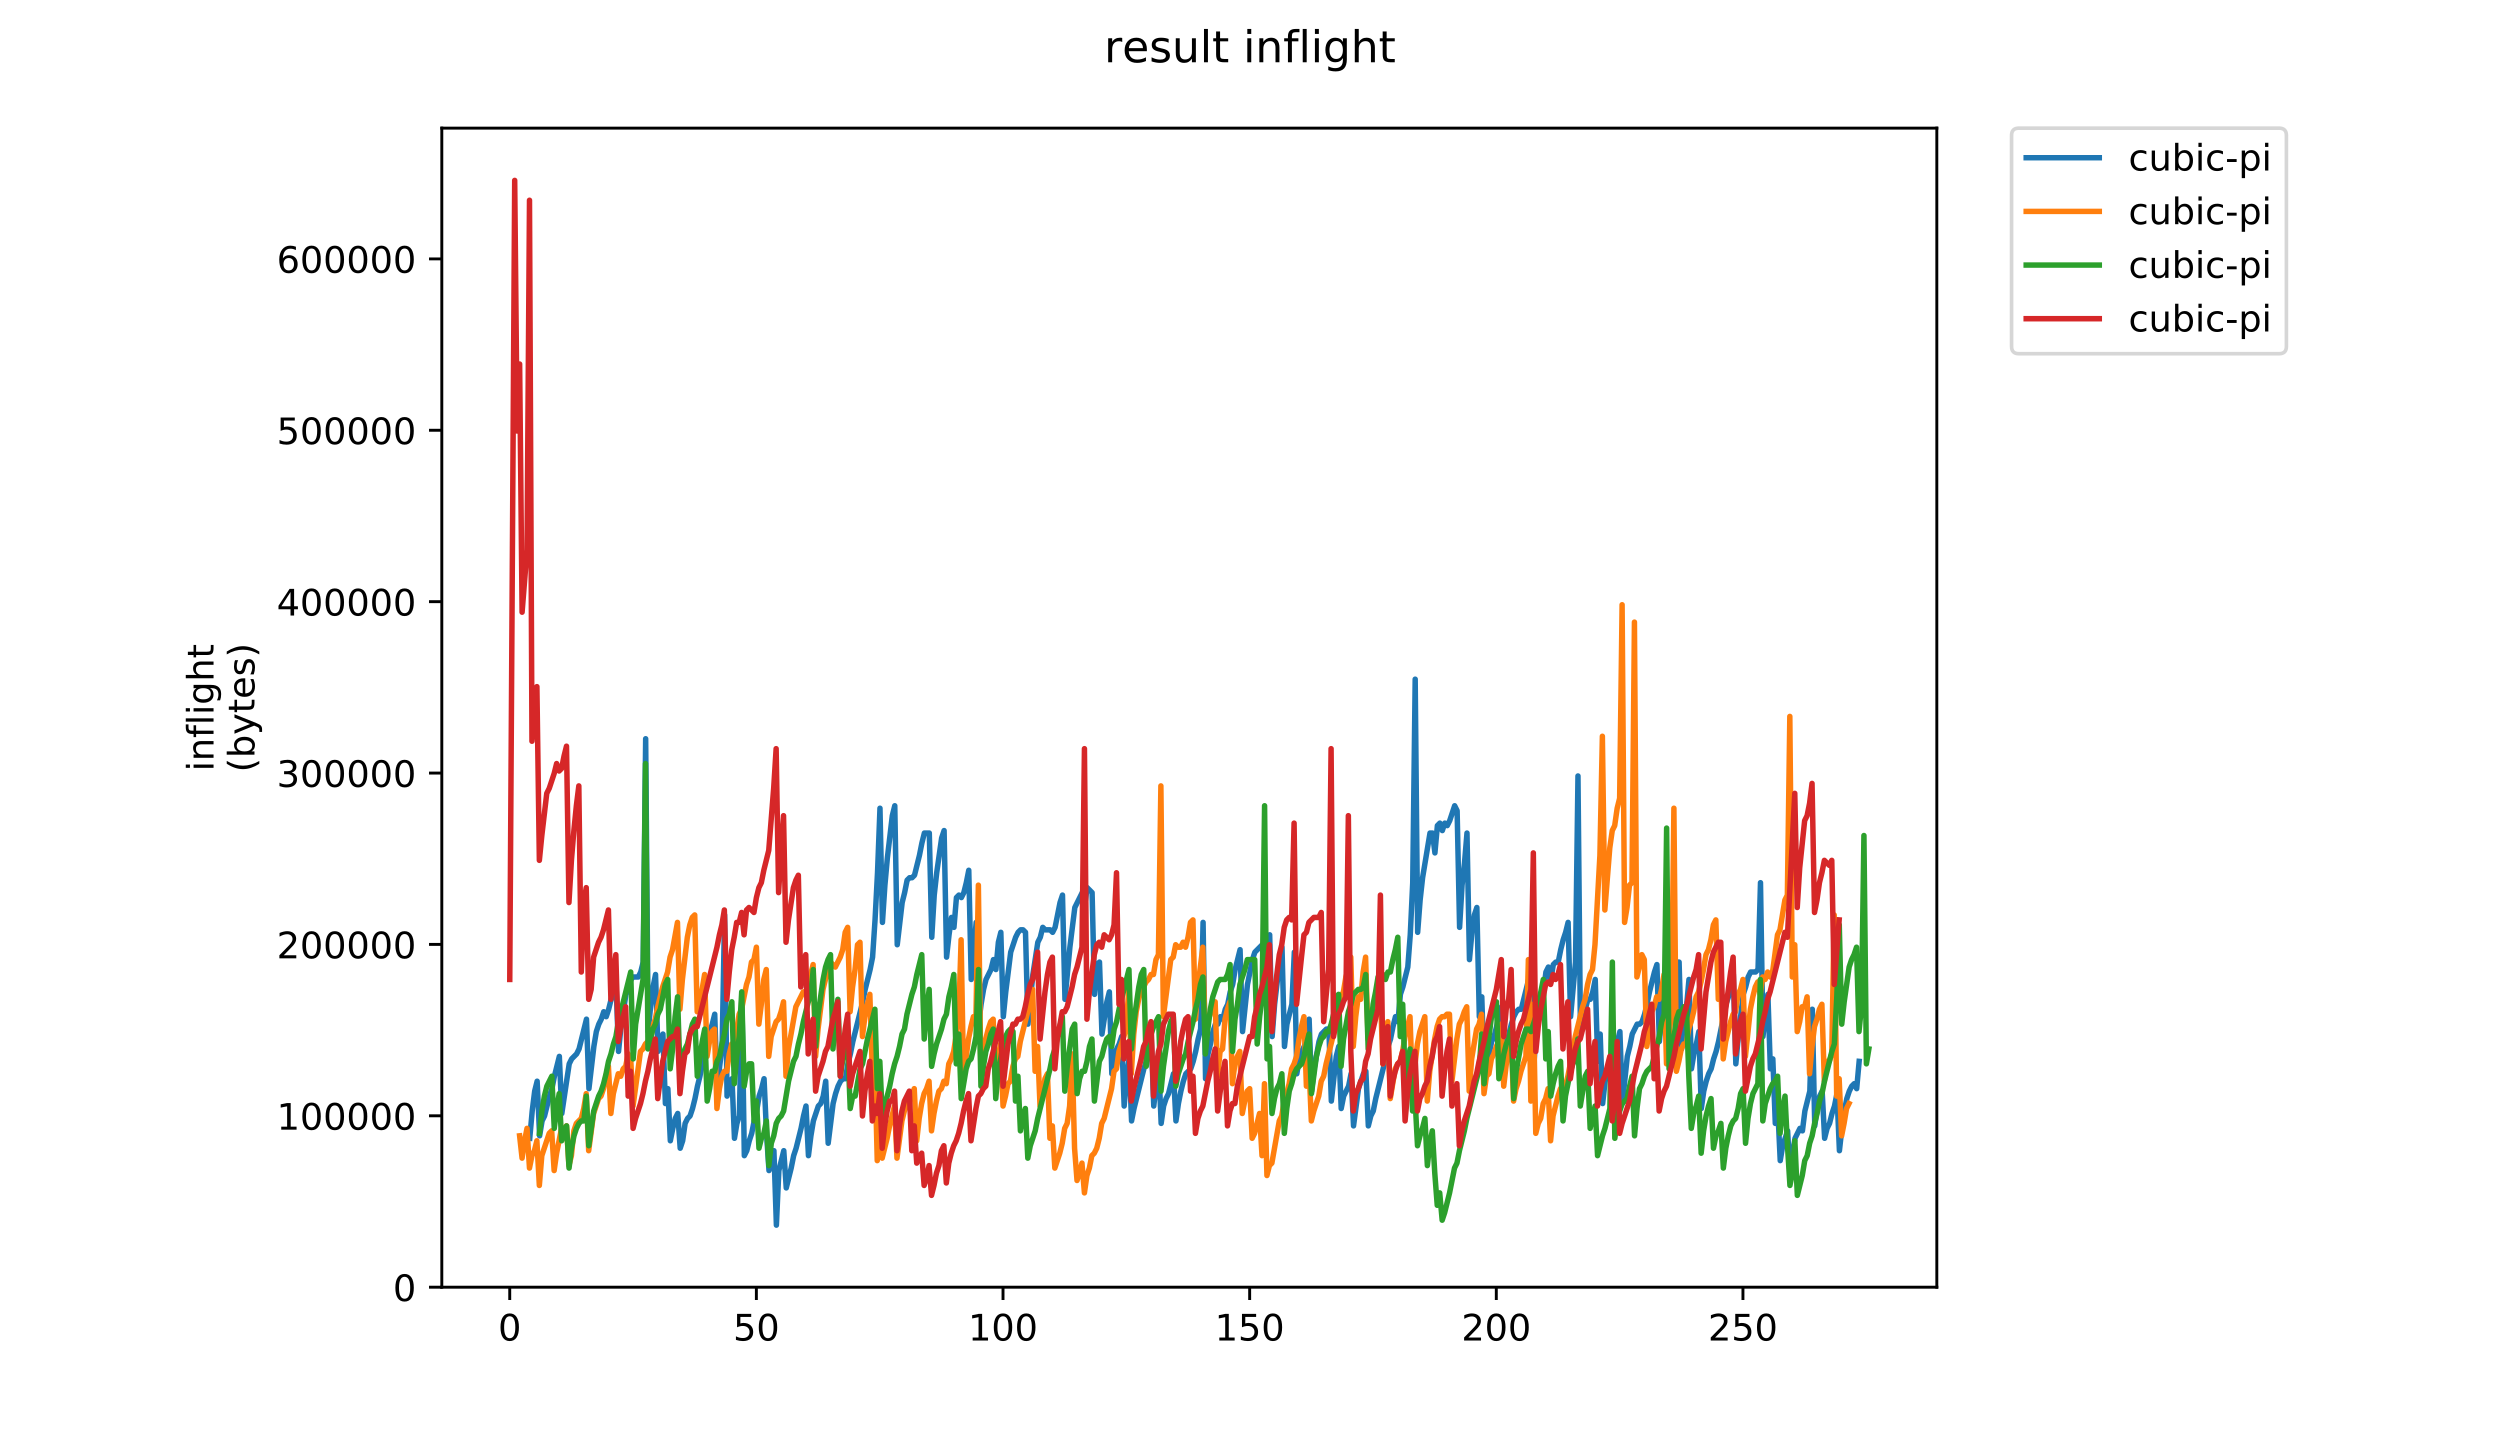 <?xml version="1.0" encoding="utf-8" standalone="no"?>
<!DOCTYPE svg PUBLIC "-//W3C//DTD SVG 1.1//EN"
  "http://www.w3.org/Graphics/SVG/1.1/DTD/svg11.dtd">
<!-- Created with matplotlib (https://matplotlib.org/) -->
<svg height="396pt" version="1.1" viewBox="0 0 684 396" width="684pt" xmlns="http://www.w3.org/2000/svg" xmlns:xlink="http://www.w3.org/1999/xlink">
 <defs>
  <style type="text/css">
*{stroke-linecap:butt;stroke-linejoin:round;}
  </style>
 </defs>
 <g id="figure_1">
  <g id="patch_1">
   <path d="M 0 396 
L 684 396 
L 684 0 
L 0 0 
z
" style="fill:#ffffff;"/>
  </g>
  <g id="axes_1">
   <g id="patch_2">
    <path d="M 120.879 352.174 
L 529.913 352.174 
L 529.913 35.062 
L 120.879 35.062 
z
" style="fill:#ffffff;"/>
   </g>
   <g id="matplotlib.axis_1">
    <g id="xtick_1">
     <g id="line2d_1">
      <defs>
       <path d="M 0 0 
L 0 3.5 
" id="m65dce62643" style="stroke:#000000;stroke-width:0.8;"/>
      </defs>
      <g>
       <use style="stroke:#000000;stroke-width:0.8;" x="139.462" xlink:href="#m65dce62643" y="352.174"/>
      </g>
     </g>
     <g id="text_1">
      <!-- 0 -->
      <defs>
       <path d="M 31.781 66.406 
Q 24.172 66.406 20.328 58.906 
Q 16.5 51.422 16.5 36.375 
Q 16.5 21.391 20.328 13.891 
Q 24.172 6.391 31.781 6.391 
Q 39.453 6.391 43.281 13.891 
Q 47.125 21.391 47.125 36.375 
Q 47.125 51.422 43.281 58.906 
Q 39.453 66.406 31.781 66.406 
z
M 31.781 74.219 
Q 44.047 74.219 50.516 64.516 
Q 56.984 54.828 56.984 36.375 
Q 56.984 17.969 50.516 8.266 
Q 44.047 -1.422 31.781 -1.422 
Q 19.531 -1.422 13.062 8.266 
Q 6.594 17.969 6.594 36.375 
Q 6.594 54.828 13.062 64.516 
Q 19.531 74.219 31.781 74.219 
z
" id="DejaVuSans-48"/>
      </defs>
      <g transform="translate(136.28 366.773)scale(0.1 -0.1)">
       <use xlink:href="#DejaVuSans-48"/>
      </g>
     </g>
    </g>
    <g id="xtick_2">
     <g id="line2d_2">
      <g>
       <use style="stroke:#000000;stroke-width:0.8;" x="206.943" xlink:href="#m65dce62643" y="352.174"/>
      </g>
     </g>
     <g id="text_2">
      <!-- 50 -->
      <defs>
       <path d="M 10.797 72.906 
L 49.516 72.906 
L 49.516 64.594 
L 19.828 64.594 
L 19.828 46.734 
Q 21.969 47.469 24.109 47.828 
Q 26.266 48.188 28.422 48.188 
Q 40.625 48.188 47.75 41.5 
Q 54.891 34.812 54.891 23.391 
Q 54.891 11.625 47.562 5.094 
Q 40.234 -1.422 26.906 -1.422 
Q 22.312 -1.422 17.547 -0.641 
Q 12.797 0.141 7.719 1.703 
L 7.719 11.625 
Q 12.109 9.234 16.797 8.062 
Q 21.484 6.891 26.703 6.891 
Q 35.156 6.891 40.078 11.328 
Q 45.016 15.766 45.016 23.391 
Q 45.016 31 40.078 35.438 
Q 35.156 39.891 26.703 39.891 
Q 22.75 39.891 18.812 39.016 
Q 14.891 38.141 10.797 36.281 
z
" id="DejaVuSans-53"/>
      </defs>
      <g transform="translate(200.581 366.773)scale(0.1 -0.1)">
       <use xlink:href="#DejaVuSans-53"/>
       <use x="63.623" xlink:href="#DejaVuSans-48"/>
      </g>
     </g>
    </g>
    <g id="xtick_3">
     <g id="line2d_3">
      <g>
       <use style="stroke:#000000;stroke-width:0.8;" x="274.425" xlink:href="#m65dce62643" y="352.174"/>
      </g>
     </g>
     <g id="text_3">
      <!-- 100 -->
      <defs>
       <path d="M 12.406 8.297 
L 28.516 8.297 
L 28.516 63.922 
L 10.984 60.406 
L 10.984 69.391 
L 28.422 72.906 
L 38.281 72.906 
L 38.281 8.297 
L 54.391 8.297 
L 54.391 0 
L 12.406 0 
z
" id="DejaVuSans-49"/>
      </defs>
      <g transform="translate(264.881 366.773)scale(0.1 -0.1)">
       <use xlink:href="#DejaVuSans-49"/>
       <use x="63.623" xlink:href="#DejaVuSans-48"/>
       <use x="127.246" xlink:href="#DejaVuSans-48"/>
      </g>
     </g>
    </g>
    <g id="xtick_4">
     <g id="line2d_4">
      <g>
       <use style="stroke:#000000;stroke-width:0.8;" x="341.907" xlink:href="#m65dce62643" y="352.174"/>
      </g>
     </g>
     <g id="text_4">
      <!-- 150 -->
      <g transform="translate(332.363 366.773)scale(0.1 -0.1)">
       <use xlink:href="#DejaVuSans-49"/>
       <use x="63.623" xlink:href="#DejaVuSans-53"/>
       <use x="127.246" xlink:href="#DejaVuSans-48"/>
      </g>
     </g>
    </g>
    <g id="xtick_5">
     <g id="line2d_5">
      <g>
       <use style="stroke:#000000;stroke-width:0.8;" x="409.388" xlink:href="#m65dce62643" y="352.174"/>
      </g>
     </g>
     <g id="text_5">
      <!-- 200 -->
      <defs>
       <path d="M 19.188 8.297 
L 53.609 8.297 
L 53.609 0 
L 7.328 0 
L 7.328 8.297 
Q 12.938 14.109 22.625 23.891 
Q 32.328 33.688 34.812 36.531 
Q 39.547 41.844 41.422 45.531 
Q 43.312 49.219 43.312 52.781 
Q 43.312 58.594 39.234 62.25 
Q 35.156 65.922 28.609 65.922 
Q 23.969 65.922 18.812 64.312 
Q 13.672 62.703 7.812 59.422 
L 7.812 69.391 
Q 13.766 71.781 18.938 73 
Q 24.125 74.219 28.422 74.219 
Q 39.75 74.219 46.484 68.547 
Q 53.219 62.891 53.219 53.422 
Q 53.219 48.922 51.531 44.891 
Q 49.859 40.875 45.406 35.406 
Q 44.188 33.984 37.641 27.219 
Q 31.109 20.453 19.188 8.297 
z
" id="DejaVuSans-50"/>
      </defs>
      <g transform="translate(399.844 366.773)scale(0.1 -0.1)">
       <use xlink:href="#DejaVuSans-50"/>
       <use x="63.623" xlink:href="#DejaVuSans-48"/>
       <use x="127.246" xlink:href="#DejaVuSans-48"/>
      </g>
     </g>
    </g>
    <g id="xtick_6">
     <g id="line2d_6">
      <g>
       <use style="stroke:#000000;stroke-width:0.8;" x="476.87" xlink:href="#m65dce62643" y="352.174"/>
      </g>
     </g>
     <g id="text_6">
      <!-- 250 -->
      <g transform="translate(467.326 366.773)scale(0.1 -0.1)">
       <use xlink:href="#DejaVuSans-50"/>
       <use x="63.623" xlink:href="#DejaVuSans-53"/>
       <use x="127.246" xlink:href="#DejaVuSans-48"/>
      </g>
     </g>
    </g>
   </g>
   <g id="matplotlib.axis_2">
    <g id="ytick_1">
     <g id="line2d_7">
      <defs>
       <path d="M 0 0 
L -3.5 0 
" id="m160aba9baa" style="stroke:#000000;stroke-width:0.8;"/>
      </defs>
      <g>
       <use style="stroke:#000000;stroke-width:0.8;" x="120.879" xlink:href="#m160aba9baa" y="352.174"/>
      </g>
     </g>
     <g id="text_7">
      <!-- 0 -->
      <g transform="translate(107.516 355.973)scale(0.1 -0.1)">
       <use xlink:href="#DejaVuSans-48"/>
      </g>
     </g>
    </g>
    <g id="ytick_2">
     <g id="line2d_8">
      <g>
       <use style="stroke:#000000;stroke-width:0.8;" x="120.879" xlink:href="#m160aba9baa" y="305.284"/>
      </g>
     </g>
     <g id="text_8">
      <!-- 100000 -->
      <g transform="translate(75.704 309.083)scale(0.1 -0.1)">
       <use xlink:href="#DejaVuSans-49"/>
       <use x="63.623" xlink:href="#DejaVuSans-48"/>
       <use x="127.246" xlink:href="#DejaVuSans-48"/>
       <use x="190.869" xlink:href="#DejaVuSans-48"/>
       <use x="254.492" xlink:href="#DejaVuSans-48"/>
       <use x="318.115" xlink:href="#DejaVuSans-48"/>
      </g>
     </g>
    </g>
    <g id="ytick_3">
     <g id="line2d_9">
      <g>
       <use style="stroke:#000000;stroke-width:0.8;" x="120.879" xlink:href="#m160aba9baa" y="258.394"/>
      </g>
     </g>
     <g id="text_9">
      <!-- 200000 -->
      <g transform="translate(75.704 262.193)scale(0.1 -0.1)">
       <use xlink:href="#DejaVuSans-50"/>
       <use x="63.623" xlink:href="#DejaVuSans-48"/>
       <use x="127.246" xlink:href="#DejaVuSans-48"/>
       <use x="190.869" xlink:href="#DejaVuSans-48"/>
       <use x="254.492" xlink:href="#DejaVuSans-48"/>
       <use x="318.115" xlink:href="#DejaVuSans-48"/>
      </g>
     </g>
    </g>
    <g id="ytick_4">
     <g id="line2d_10">
      <g>
       <use style="stroke:#000000;stroke-width:0.8;" x="120.879" xlink:href="#m160aba9baa" y="211.504"/>
      </g>
     </g>
     <g id="text_10">
      <!-- 300000 -->
      <defs>
       <path d="M 40.578 39.312 
Q 47.656 37.797 51.625 33 
Q 55.609 28.219 55.609 21.188 
Q 55.609 10.406 48.188 4.484 
Q 40.766 -1.422 27.094 -1.422 
Q 22.516 -1.422 17.656 -0.516 
Q 12.797 0.391 7.625 2.203 
L 7.625 11.719 
Q 11.719 9.328 16.594 8.109 
Q 21.484 6.891 26.812 6.891 
Q 36.078 6.891 40.938 10.547 
Q 45.797 14.203 45.797 21.188 
Q 45.797 27.641 41.281 31.266 
Q 36.766 34.906 28.719 34.906 
L 20.219 34.906 
L 20.219 43.016 
L 29.109 43.016 
Q 36.375 43.016 40.234 45.922 
Q 44.094 48.828 44.094 54.297 
Q 44.094 59.906 40.109 62.906 
Q 36.141 65.922 28.719 65.922 
Q 24.656 65.922 20.016 65.031 
Q 15.375 64.156 9.812 62.312 
L 9.812 71.094 
Q 15.438 72.656 20.344 73.438 
Q 25.25 74.219 29.594 74.219 
Q 40.828 74.219 47.359 69.109 
Q 53.906 64.016 53.906 55.328 
Q 53.906 49.266 50.438 45.094 
Q 46.969 40.922 40.578 39.312 
z
" id="DejaVuSans-51"/>
      </defs>
      <g transform="translate(75.704 215.303)scale(0.1 -0.1)">
       <use xlink:href="#DejaVuSans-51"/>
       <use x="63.623" xlink:href="#DejaVuSans-48"/>
       <use x="127.246" xlink:href="#DejaVuSans-48"/>
       <use x="190.869" xlink:href="#DejaVuSans-48"/>
       <use x="254.492" xlink:href="#DejaVuSans-48"/>
       <use x="318.115" xlink:href="#DejaVuSans-48"/>
      </g>
     </g>
    </g>
    <g id="ytick_5">
     <g id="line2d_11">
      <g>
       <use style="stroke:#000000;stroke-width:0.8;" x="120.879" xlink:href="#m160aba9baa" y="164.614"/>
      </g>
     </g>
     <g id="text_11">
      <!-- 400000 -->
      <defs>
       <path d="M 37.797 64.312 
L 12.891 25.391 
L 37.797 25.391 
z
M 35.203 72.906 
L 47.609 72.906 
L 47.609 25.391 
L 58.016 25.391 
L 58.016 17.188 
L 47.609 17.188 
L 47.609 0 
L 37.797 0 
L 37.797 17.188 
L 4.891 17.188 
L 4.891 26.703 
z
" id="DejaVuSans-52"/>
      </defs>
      <g transform="translate(75.704 168.413)scale(0.1 -0.1)">
       <use xlink:href="#DejaVuSans-52"/>
       <use x="63.623" xlink:href="#DejaVuSans-48"/>
       <use x="127.246" xlink:href="#DejaVuSans-48"/>
       <use x="190.869" xlink:href="#DejaVuSans-48"/>
       <use x="254.492" xlink:href="#DejaVuSans-48"/>
       <use x="318.115" xlink:href="#DejaVuSans-48"/>
      </g>
     </g>
    </g>
    <g id="ytick_6">
     <g id="line2d_12">
      <g>
       <use style="stroke:#000000;stroke-width:0.8;" x="120.879" xlink:href="#m160aba9baa" y="117.724"/>
      </g>
     </g>
     <g id="text_12">
      <!-- 500000 -->
      <g transform="translate(75.704 121.523)scale(0.1 -0.1)">
       <use xlink:href="#DejaVuSans-53"/>
       <use x="63.623" xlink:href="#DejaVuSans-48"/>
       <use x="127.246" xlink:href="#DejaVuSans-48"/>
       <use x="190.869" xlink:href="#DejaVuSans-48"/>
       <use x="254.492" xlink:href="#DejaVuSans-48"/>
       <use x="318.115" xlink:href="#DejaVuSans-48"/>
      </g>
     </g>
    </g>
    <g id="ytick_7">
     <g id="line2d_13">
      <g>
       <use style="stroke:#000000;stroke-width:0.8;" x="120.879" xlink:href="#m160aba9baa" y="70.834"/>
      </g>
     </g>
     <g id="text_13">
      <!-- 600000 -->
      <defs>
       <path d="M 33.016 40.375 
Q 26.375 40.375 22.484 35.828 
Q 18.609 31.297 18.609 23.391 
Q 18.609 15.531 22.484 10.953 
Q 26.375 6.391 33.016 6.391 
Q 39.656 6.391 43.531 10.953 
Q 47.406 15.531 47.406 23.391 
Q 47.406 31.297 43.531 35.828 
Q 39.656 40.375 33.016 40.375 
z
M 52.594 71.297 
L 52.594 62.312 
Q 48.875 64.062 45.094 64.984 
Q 41.312 65.922 37.594 65.922 
Q 27.828 65.922 22.672 59.328 
Q 17.531 52.734 16.797 39.406 
Q 19.672 43.656 24.016 45.922 
Q 28.375 48.188 33.594 48.188 
Q 44.578 48.188 50.953 41.516 
Q 57.328 34.859 57.328 23.391 
Q 57.328 12.156 50.688 5.359 
Q 44.047 -1.422 33.016 -1.422 
Q 20.359 -1.422 13.672 8.266 
Q 6.984 17.969 6.984 36.375 
Q 6.984 53.656 15.188 63.938 
Q 23.391 74.219 37.203 74.219 
Q 40.922 74.219 44.703 73.484 
Q 48.484 72.75 52.594 71.297 
z
" id="DejaVuSans-54"/>
      </defs>
      <g transform="translate(75.704 74.633)scale(0.1 -0.1)">
       <use xlink:href="#DejaVuSans-54"/>
       <use x="63.623" xlink:href="#DejaVuSans-48"/>
       <use x="127.246" xlink:href="#DejaVuSans-48"/>
       <use x="190.869" xlink:href="#DejaVuSans-48"/>
       <use x="254.492" xlink:href="#DejaVuSans-48"/>
       <use x="318.115" xlink:href="#DejaVuSans-48"/>
      </g>
     </g>
    </g>
    <g id="text_14">
     <!-- inflight -->
     <defs>
      <path d="M 9.422 54.688 
L 18.406 54.688 
L 18.406 0 
L 9.422 0 
z
M 9.422 75.984 
L 18.406 75.984 
L 18.406 64.594 
L 9.422 64.594 
z
" id="DejaVuSans-105"/>
      <path d="M 54.891 33.016 
L 54.891 0 
L 45.906 0 
L 45.906 32.719 
Q 45.906 40.484 42.875 44.328 
Q 39.844 48.188 33.797 48.188 
Q 26.516 48.188 22.312 43.547 
Q 18.109 38.922 18.109 30.906 
L 18.109 0 
L 9.078 0 
L 9.078 54.688 
L 18.109 54.688 
L 18.109 46.188 
Q 21.344 51.125 25.703 53.562 
Q 30.078 56 35.797 56 
Q 45.219 56 50.047 50.172 
Q 54.891 44.344 54.891 33.016 
z
" id="DejaVuSans-110"/>
      <path d="M 37.109 75.984 
L 37.109 68.5 
L 28.516 68.5 
Q 23.688 68.5 21.797 66.547 
Q 19.922 64.594 19.922 59.516 
L 19.922 54.688 
L 34.719 54.688 
L 34.719 47.703 
L 19.922 47.703 
L 19.922 0 
L 10.891 0 
L 10.891 47.703 
L 2.297 47.703 
L 2.297 54.688 
L 10.891 54.688 
L 10.891 58.5 
Q 10.891 67.625 15.141 71.797 
Q 19.391 75.984 28.609 75.984 
z
" id="DejaVuSans-102"/>
      <path d="M 9.422 75.984 
L 18.406 75.984 
L 18.406 0 
L 9.422 0 
z
" id="DejaVuSans-108"/>
      <path d="M 45.406 27.984 
Q 45.406 37.75 41.375 43.109 
Q 37.359 48.484 30.078 48.484 
Q 22.859 48.484 18.828 43.109 
Q 14.797 37.75 14.797 27.984 
Q 14.797 18.266 18.828 12.891 
Q 22.859 7.516 30.078 7.516 
Q 37.359 7.516 41.375 12.891 
Q 45.406 18.266 45.406 27.984 
z
M 54.391 6.781 
Q 54.391 -7.172 48.188 -13.984 
Q 42 -20.797 29.203 -20.797 
Q 24.469 -20.797 20.266 -20.094 
Q 16.062 -19.391 12.109 -17.922 
L 12.109 -9.188 
Q 16.062 -11.328 19.922 -12.344 
Q 23.781 -13.375 27.781 -13.375 
Q 36.625 -13.375 41.016 -8.766 
Q 45.406 -4.156 45.406 5.172 
L 45.406 9.625 
Q 42.625 4.781 38.281 2.391 
Q 33.938 0 27.875 0 
Q 17.828 0 11.672 7.656 
Q 5.516 15.328 5.516 27.984 
Q 5.516 40.672 11.672 48.328 
Q 17.828 56 27.875 56 
Q 33.938 56 38.281 53.609 
Q 42.625 51.219 45.406 46.391 
L 45.406 54.688 
L 54.391 54.688 
z
" id="DejaVuSans-103"/>
      <path d="M 54.891 33.016 
L 54.891 0 
L 45.906 0 
L 45.906 32.719 
Q 45.906 40.484 42.875 44.328 
Q 39.844 48.188 33.797 48.188 
Q 26.516 48.188 22.312 43.547 
Q 18.109 38.922 18.109 30.906 
L 18.109 0 
L 9.078 0 
L 9.078 75.984 
L 18.109 75.984 
L 18.109 46.188 
Q 21.344 51.125 25.703 53.562 
Q 30.078 56 35.797 56 
Q 45.219 56 50.047 50.172 
Q 54.891 44.344 54.891 33.016 
z
" id="DejaVuSans-104"/>
      <path d="M 18.312 70.219 
L 18.312 54.688 
L 36.812 54.688 
L 36.812 47.703 
L 18.312 47.703 
L 18.312 18.016 
Q 18.312 11.328 20.141 9.422 
Q 21.969 7.516 27.594 7.516 
L 36.812 7.516 
L 36.812 0 
L 27.594 0 
Q 17.188 0 13.234 3.875 
Q 9.281 7.766 9.281 18.016 
L 9.281 47.703 
L 2.688 47.703 
L 2.688 54.688 
L 9.281 54.688 
L 9.281 70.219 
z
" id="DejaVuSans-116"/>
     </defs>
     <g transform="translate(58.426 211.018)rotate(-90)scale(0.1 -0.1)">
      <use xlink:href="#DejaVuSans-105"/>
      <use x="27.783" xlink:href="#DejaVuSans-110"/>
      <use x="91.162" xlink:href="#DejaVuSans-102"/>
      <use x="126.367" xlink:href="#DejaVuSans-108"/>
      <use x="154.15" xlink:href="#DejaVuSans-105"/>
      <use x="181.934" xlink:href="#DejaVuSans-103"/>
      <use x="245.41" xlink:href="#DejaVuSans-104"/>
      <use x="308.789" xlink:href="#DejaVuSans-116"/>
     </g>
     <!-- (bytes) -->
     <defs>
      <path d="M 31 75.875 
Q 24.469 64.656 21.281 53.656 
Q 18.109 42.672 18.109 31.391 
Q 18.109 20.125 21.312 9.062 
Q 24.516 -2 31 -13.188 
L 23.188 -13.188 
Q 15.875 -1.703 12.234 9.375 
Q 8.594 20.453 8.594 31.391 
Q 8.594 42.281 12.203 53.312 
Q 15.828 64.359 23.188 75.875 
z
" id="DejaVuSans-40"/>
      <path d="M 48.688 27.297 
Q 48.688 37.203 44.609 42.844 
Q 40.531 48.484 33.406 48.484 
Q 26.266 48.484 22.188 42.844 
Q 18.109 37.203 18.109 27.297 
Q 18.109 17.391 22.188 11.75 
Q 26.266 6.109 33.406 6.109 
Q 40.531 6.109 44.609 11.75 
Q 48.688 17.391 48.688 27.297 
z
M 18.109 46.391 
Q 20.953 51.266 25.266 53.625 
Q 29.594 56 35.594 56 
Q 45.562 56 51.781 48.094 
Q 58.016 40.188 58.016 27.297 
Q 58.016 14.406 51.781 6.484 
Q 45.562 -1.422 35.594 -1.422 
Q 29.594 -1.422 25.266 0.953 
Q 20.953 3.328 18.109 8.203 
L 18.109 0 
L 9.078 0 
L 9.078 75.984 
L 18.109 75.984 
z
" id="DejaVuSans-98"/>
      <path d="M 32.172 -5.078 
Q 28.375 -14.844 24.75 -17.812 
Q 21.141 -20.797 15.094 -20.797 
L 7.906 -20.797 
L 7.906 -13.281 
L 13.188 -13.281 
Q 16.891 -13.281 18.938 -11.516 
Q 21 -9.766 23.484 -3.219 
L 25.094 0.875 
L 2.984 54.688 
L 12.5 54.688 
L 29.594 11.922 
L 46.688 54.688 
L 56.203 54.688 
z
" id="DejaVuSans-121"/>
      <path d="M 56.203 29.594 
L 56.203 25.203 
L 14.891 25.203 
Q 15.484 15.922 20.484 11.062 
Q 25.484 6.203 34.422 6.203 
Q 39.594 6.203 44.453 7.469 
Q 49.312 8.734 54.109 11.281 
L 54.109 2.781 
Q 49.266 0.734 44.188 -0.344 
Q 39.109 -1.422 33.891 -1.422 
Q 20.797 -1.422 13.156 6.188 
Q 5.516 13.812 5.516 26.812 
Q 5.516 40.234 12.766 48.109 
Q 20.016 56 32.328 56 
Q 43.359 56 49.781 48.891 
Q 56.203 41.797 56.203 29.594 
z
M 47.219 32.234 
Q 47.125 39.594 43.094 43.984 
Q 39.062 48.391 32.422 48.391 
Q 24.906 48.391 20.391 44.141 
Q 15.875 39.891 15.188 32.172 
z
" id="DejaVuSans-101"/>
      <path d="M 44.281 53.078 
L 44.281 44.578 
Q 40.484 46.531 36.375 47.5 
Q 32.281 48.484 27.875 48.484 
Q 21.188 48.484 17.844 46.438 
Q 14.5 44.391 14.5 40.281 
Q 14.5 37.156 16.891 35.375 
Q 19.281 33.594 26.516 31.984 
L 29.594 31.297 
Q 39.156 29.25 43.188 25.516 
Q 47.219 21.781 47.219 15.094 
Q 47.219 7.469 41.188 3.016 
Q 35.156 -1.422 24.609 -1.422 
Q 20.219 -1.422 15.453 -0.562 
Q 10.688 0.297 5.422 2 
L 5.422 11.281 
Q 10.406 8.688 15.234 7.391 
Q 20.062 6.109 24.812 6.109 
Q 31.156 6.109 34.562 8.281 
Q 37.984 10.453 37.984 14.406 
Q 37.984 18.062 35.516 20.016 
Q 33.062 21.969 24.703 23.781 
L 21.578 24.516 
Q 13.234 26.266 9.516 29.906 
Q 5.812 33.547 5.812 39.891 
Q 5.812 47.609 11.281 51.797 
Q 16.75 56 26.812 56 
Q 31.781 56 36.172 55.266 
Q 40.578 54.547 44.281 53.078 
z
" id="DejaVuSans-115"/>
      <path d="M 8.016 75.875 
L 15.828 75.875 
Q 23.141 64.359 26.781 53.312 
Q 30.422 42.281 30.422 31.391 
Q 30.422 20.453 26.781 9.375 
Q 23.141 -1.703 15.828 -13.188 
L 8.016 -13.188 
Q 14.5 -2 17.703 9.062 
Q 20.906 20.125 20.906 31.391 
Q 20.906 42.672 17.703 53.656 
Q 14.5 64.656 8.016 75.875 
z
" id="DejaVuSans-41"/>
     </defs>
     <g transform="translate(69.624 211.295)rotate(-90)scale(0.1 -0.1)">
      <use xlink:href="#DejaVuSans-40"/>
      <use x="39.014" xlink:href="#DejaVuSans-98"/>
      <use x="102.49" xlink:href="#DejaVuSans-121"/>
      <use x="161.67" xlink:href="#DejaVuSans-116"/>
      <use x="200.879" xlink:href="#DejaVuSans-101"/>
      <use x="262.402" xlink:href="#DejaVuSans-115"/>
      <use x="314.502" xlink:href="#DejaVuSans-41"/>
     </g>
    </g>
   </g>
   <g id="line2d_14">
    <path clip-path="url(#pcd306610c3)" d="M 144.937 311.436 
L 145.612 303.967 
L 146.287 298.536 
L 146.962 295.82 
L 147.636 310.757 
L 148.311 306.683 
L 148.986 305.325 
L 150.336 299.894 
L 151.01 297.857 
L 151.685 294.462 
L 153.035 289.03 
L 153.71 304.646 
L 155.734 291.067 
L 156.409 289.709 
L 157.759 288.351 
L 158.433 286.993 
L 160.458 278.846 
L 161.133 297.857 
L 162.482 286.314 
L 163.157 282.241 
L 163.832 280.204 
L 164.507 278.846 
L 165.182 276.809 
L 165.856 278.167 
L 166.531 276.13 
L 167.881 270.698 
L 168.556 269.34 
L 169.23 287.672 
L 169.905 280.883 
L 171.255 272.056 
L 171.93 270.698 
L 172.605 267.982 
L 173.279 267.303 
L 174.629 267.303 
L 175.304 265.945 
L 175.979 263.229 
L 176.653 202.122 
L 177.328 282.241 
L 178.003 275.451 
L 178.678 270.019 
L 179.353 266.624 
L 180.028 287.672 
L 180.702 284.956 
L 181.377 282.92 
L 182.052 301.931 
L 182.727 297.857 
L 183.402 312.115 
L 184.076 308.72 
L 184.751 306.004 
L 185.426 304.646 
L 186.101 314.152 
L 186.776 312.115 
L 187.451 307.362 
L 188.125 306.004 
L 188.8 305.325 
L 189.475 303.289 
L 190.15 300.573 
L 190.825 297.178 
L 191.499 294.462 
L 192.174 291.067 
L 192.849 289.03 
L 194.199 282.241 
L 194.873 280.204 
L 195.548 277.488 
L 196.223 298.536 
L 196.898 291.746 
L 197.573 286.314 
L 198.248 250.329 
L 198.922 299.894 
L 199.597 296.499 
L 200.272 295.141 
L 200.947 311.436 
L 201.622 307.362 
L 202.296 305.325 
L 202.971 272.056 
L 203.646 316.189 
L 204.321 314.831 
L 204.996 312.115 
L 205.671 310.078 
L 206.345 306.683 
L 207.02 303.967 
L 207.695 299.894 
L 208.37 297.857 
L 209.045 295.141 
L 209.719 310.078 
L 210.394 320.263 
L 211.744 314.831 
L 212.419 335.2 
L 213.094 320.263 
L 214.443 314.831 
L 215.118 325.015 
L 216.468 319.584 
L 217.142 316.189 
L 217.817 314.152 
L 219.167 308.72 
L 219.842 305.325 
L 220.517 302.61 
L 221.191 316.189 
L 221.866 310.757 
L 222.541 306.683 
L 223.891 302.61 
L 224.565 301.931 
L 225.24 299.894 
L 225.915 295.82 
L 226.59 312.794 
L 227.939 301.931 
L 228.614 299.215 
L 229.289 297.178 
L 229.964 295.82 
L 230.639 295.141 
L 231.314 295.141 
L 231.988 291.067 
L 232.663 288.351 
L 233.338 284.956 
L 236.037 274.093 
L 236.712 270.698 
L 238.062 265.266 
L 238.737 261.872 
L 239.411 251.687 
L 240.086 238.787 
L 240.761 221.133 
L 241.436 252.366 
L 242.111 242.181 
L 242.785 234.713 
L 244.135 223.17 
L 244.81 220.455 
L 245.485 258.477 
L 246.834 246.934 
L 247.509 244.218 
L 248.184 240.824 
L 248.859 240.145 
L 249.534 240.145 
L 250.208 239.466 
L 251.558 234.034 
L 252.233 230.639 
L 252.908 227.923 
L 254.257 227.923 
L 254.932 256.44 
L 255.607 244.897 
L 256.282 238.787 
L 257.631 229.281 
L 258.306 227.244 
L 258.981 261.872 
L 259.656 255.761 
L 260.331 251.008 
L 261.005 253.724 
L 261.68 245.576 
L 262.355 244.897 
L 263.03 245.576 
L 263.705 244.218 
L 264.38 241.503 
L 265.054 238.108 
L 265.729 267.982 
L 267.079 252.366 
L 267.754 280.204 
L 268.428 274.772 
L 269.103 270.698 
L 269.778 267.982 
L 271.128 265.266 
L 271.803 262.55 
L 272.477 265.266 
L 273.152 257.798 
L 273.827 255.082 
L 274.502 278.167 
L 275.177 271.377 
L 276.526 260.514 
L 277.876 256.44 
L 278.551 255.082 
L 279.226 254.403 
L 279.9 254.403 
L 280.575 255.082 
L 281.25 280.204 
L 282.6 266.624 
L 283.949 257.798 
L 284.624 256.44 
L 285.299 253.724 
L 285.974 254.403 
L 287.323 254.403 
L 287.998 255.082 
L 288.673 253.724 
L 290.023 246.934 
L 290.697 244.897 
L 291.372 273.414 
L 292.722 259.156 
L 294.071 248.292 
L 296.096 244.218 
L 296.771 247.613 
L 297.446 242.86 
L 298.795 244.218 
L 299.47 272.056 
L 300.145 263.908 
L 300.82 263.229 
L 301.494 282.92 
L 302.844 274.093 
L 303.519 271.377 
L 304.194 293.783 
L 304.869 289.709 
L 305.543 286.993 
L 306.218 285.635 
L 306.893 283.598 
L 307.568 302.61 
L 308.243 294.462 
L 308.917 289.709 
L 309.592 306.683 
L 310.267 303.289 
L 312.966 292.425 
L 313.641 290.388 
L 314.316 286.993 
L 314.991 284.277 
L 315.666 302.61 
L 317.015 291.067 
L 317.69 307.362 
L 318.365 302.61 
L 319.04 300.573 
L 319.715 299.215 
L 321.064 293.783 
L 321.739 306.683 
L 322.414 301.931 
L 323.089 298.536 
L 323.763 295.82 
L 324.438 293.783 
L 325.788 292.425 
L 326.463 290.388 
L 327.137 287.672 
L 327.812 284.277 
L 328.487 281.562 
L 329.162 252.366 
L 329.837 295.141 
L 330.512 288.351 
L 331.186 285.635 
L 331.861 282.241 
L 332.536 280.204 
L 333.211 280.204 
L 333.886 278.167 
L 334.56 278.846 
L 335.235 276.13 
L 335.91 274.772 
L 336.585 271.377 
L 337.26 269.34 
L 337.935 265.266 
L 339.284 259.835 
L 339.959 282.241 
L 341.309 269.34 
L 342.658 262.55 
L 343.333 260.514 
L 345.358 258.477 
L 346.707 259.835 
L 347.382 255.761 
L 348.057 283.598 
L 348.732 274.772 
L 350.081 263.229 
L 350.756 259.156 
L 351.431 286.314 
L 352.106 280.204 
L 353.455 274.772 
L 354.13 260.514 
L 354.805 293.783 
L 355.48 289.709 
L 356.155 287.672 
L 356.829 286.314 
L 357.504 284.277 
L 358.179 278.846 
L 358.854 298.536 
L 359.529 292.425 
L 360.878 284.956 
L 361.553 282.92 
L 362.903 281.562 
L 363.578 281.562 
L 364.252 301.252 
L 365.602 289.03 
L 366.277 286.314 
L 366.952 303.289 
L 367.626 299.894 
L 368.976 297.178 
L 369.651 293.783 
L 370.326 308.041 
L 371.675 297.857 
L 373.025 293.783 
L 373.7 293.104 
L 374.375 308.041 
L 375.049 305.325 
L 375.724 303.967 
L 376.399 300.573 
L 379.098 289.709 
L 379.773 286.314 
L 380.448 284.277 
L 381.123 280.883 
L 381.798 278.167 
L 382.472 279.525 
L 383.147 272.056 
L 383.822 270.019 
L 385.172 264.587 
L 385.847 255.761 
L 386.521 241.503 
L 387.196 185.827 
L 387.871 255.082 
L 388.546 246.255 
L 389.221 240.145 
L 391.245 227.923 
L 391.92 227.923 
L 392.595 233.355 
L 393.269 225.886 
L 393.944 225.207 
L 394.619 227.244 
L 395.294 225.207 
L 395.969 225.886 
L 396.644 224.528 
L 397.993 220.455 
L 398.668 221.812 
L 399.343 253.724 
L 400.018 242.181 
L 400.692 236.071 
L 401.367 227.923 
L 402.042 262.55 
L 402.717 255.082 
L 403.392 250.329 
L 404.067 248.292 
L 404.741 278.167 
L 405.416 272.735 
L 406.091 294.462 
L 406.766 289.709 
L 407.441 288.351 
L 408.115 284.956 
L 408.79 283.598 
L 410.815 275.451 
L 411.49 293.104 
L 412.839 282.92 
L 413.514 280.204 
L 414.189 278.167 
L 414.864 276.809 
L 415.538 276.13 
L 416.213 276.13 
L 418.238 267.982 
L 418.913 265.945 
L 419.587 292.425 
L 420.262 282.92 
L 420.937 276.809 
L 421.612 272.056 
L 422.287 271.377 
L 422.961 265.945 
L 423.636 264.587 
L 424.311 267.982 
L 424.986 263.908 
L 425.661 263.229 
L 426.335 263.229 
L 427.01 259.835 
L 427.685 257.119 
L 428.36 255.082 
L 429.035 252.366 
L 429.71 278.167 
L 431.059 263.229 
L 431.734 212.307 
L 432.409 282.241 
L 433.084 278.167 
L 433.758 276.13 
L 434.433 273.414 
L 435.108 273.414 
L 435.783 271.377 
L 436.458 267.982 
L 437.133 290.388 
L 437.807 282.92 
L 438.482 301.931 
L 439.157 295.82 
L 440.507 291.746 
L 441.181 291.746 
L 441.856 287.672 
L 443.206 282.241 
L 443.881 301.931 
L 445.23 289.03 
L 445.905 286.314 
L 446.58 282.92 
L 447.93 280.204 
L 448.604 280.204 
L 449.279 279.525 
L 449.954 277.488 
L 450.629 274.772 
L 451.304 271.377 
L 452.653 265.945 
L 453.328 263.908 
L 454.003 284.956 
L 454.678 277.488 
L 455.353 272.056 
L 456.027 267.982 
L 456.702 265.266 
L 458.052 262.55 
L 458.727 263.229 
L 459.401 263.229 
L 460.076 286.993 
L 460.751 279.525 
L 461.426 275.451 
L 462.101 267.982 
L 462.776 292.425 
L 463.45 288.351 
L 464.125 285.635 
L 464.8 282.241 
L 465.475 303.289 
L 466.15 298.536 
L 466.824 295.82 
L 467.499 293.783 
L 468.174 292.425 
L 468.849 289.709 
L 469.524 287.672 
L 470.199 284.956 
L 472.223 274.772 
L 472.898 272.735 
L 473.573 270.019 
L 474.247 266.624 
L 474.922 291.067 
L 475.597 283.598 
L 476.947 272.056 
L 477.622 270.019 
L 478.296 267.303 
L 478.971 265.945 
L 480.321 265.945 
L 480.996 265.266 
L 481.67 241.503 
L 482.345 283.598 
L 483.695 272.056 
L 484.37 292.425 
L 485.045 289.709 
L 485.719 307.362 
L 486.394 303.289 
L 487.069 317.547 
L 487.744 313.473 
L 489.093 309.399 
L 489.768 321.621 
L 490.443 315.51 
L 491.118 311.436 
L 492.467 308.72 
L 493.142 309.399 
L 493.817 303.967 
L 495.167 298.536 
L 495.842 276.13 
L 496.516 308.041 
L 497.191 303.289 
L 497.866 299.894 
L 498.541 298.536 
L 499.216 311.436 
L 499.89 308.72 
L 500.565 307.362 
L 501.24 304.646 
L 501.915 302.61 
L 502.59 299.215 
L 503.265 314.831 
L 503.939 308.72 
L 504.614 303.967 
L 505.289 300.573 
L 505.964 298.536 
L 506.639 297.178 
L 507.313 296.499 
L 507.988 297.857 
L 508.663 290.388 
L 508.663 290.388 
" style="fill:none;stroke:#1f77b4;stroke-linecap:square;stroke-width:1.5;"/>
   </g>
   <g id="line2d_15">
    <path clip-path="url(#pcd306610c3)" d="M 142.165 310.757 
L 142.84 316.868 
L 143.515 312.115 
L 144.189 308.72 
L 144.864 319.584 
L 145.539 316.189 
L 146.214 314.831 
L 146.889 312.115 
L 147.563 324.337 
L 148.238 316.189 
L 150.263 310.078 
L 150.938 309.399 
L 151.612 320.263 
L 152.287 315.51 
L 153.637 308.72 
L 154.312 308.72 
L 154.986 308.041 
L 155.661 318.905 
L 156.336 316.189 
L 157.011 309.399 
L 157.686 307.362 
L 159.035 306.004 
L 159.71 303.289 
L 160.385 299.215 
L 161.06 314.831 
L 162.409 304.646 
L 163.759 300.573 
L 164.434 299.894 
L 165.109 297.857 
L 165.784 294.462 
L 166.458 291.746 
L 167.133 304.646 
L 167.808 299.215 
L 169.158 293.783 
L 169.832 294.462 
L 170.507 292.425 
L 171.182 291.746 
L 171.857 288.351 
L 172.532 289.03 
L 173.206 302.61 
L 175.231 287.672 
L 175.906 286.993 
L 176.581 285.635 
L 177.255 284.956 
L 177.93 284.956 
L 178.605 280.883 
L 179.28 278.846 
L 179.955 275.451 
L 181.304 270.019 
L 182.654 265.945 
L 183.329 261.872 
L 184.004 259.835 
L 185.353 252.366 
L 186.028 276.13 
L 186.703 267.982 
L 188.052 256.44 
L 188.727 253.045 
L 189.402 251.008 
L 190.077 250.329 
L 190.752 276.809 
L 191.427 272.735 
L 192.101 270.698 
L 192.776 266.624 
L 193.451 289.03 
L 194.126 284.956 
L 194.801 282.241 
L 195.475 281.562 
L 196.15 303.289 
L 196.825 297.857 
L 197.5 294.462 
L 198.175 293.104 
L 198.85 293.104 
L 199.524 288.351 
L 200.199 285.635 
L 200.874 286.314 
L 202.224 277.488 
L 202.898 276.13 
L 204.248 269.34 
L 204.923 267.303 
L 205.598 263.229 
L 206.272 262.55 
L 206.947 259.156 
L 207.622 280.204 
L 208.297 274.772 
L 208.972 267.982 
L 209.647 265.266 
L 210.321 289.03 
L 210.996 283.598 
L 212.346 279.525 
L 213.021 278.846 
L 213.695 276.809 
L 214.37 274.093 
L 215.045 294.462 
L 215.72 286.993 
L 217.744 275.451 
L 219.769 271.377 
L 221.118 271.377 
L 221.793 266.624 
L 222.468 263.908 
L 223.143 289.03 
L 223.818 281.562 
L 225.167 270.698 
L 225.842 267.982 
L 226.517 266.624 
L 227.192 263.229 
L 228.541 264.587 
L 229.891 261.872 
L 230.566 259.835 
L 231.241 255.082 
L 231.916 253.724 
L 232.59 276.809 
L 233.265 270.019 
L 233.94 265.266 
L 234.615 258.477 
L 235.29 257.798 
L 235.964 283.598 
L 236.639 278.167 
L 237.314 274.772 
L 237.989 272.056 
L 238.664 293.104 
L 239.338 290.388 
L 240.013 317.547 
L 240.688 303.289 
L 241.363 316.868 
L 242.713 311.436 
L 243.387 308.041 
L 244.737 302.61 
L 245.412 316.868 
L 246.761 306.683 
L 247.436 303.967 
L 249.461 299.894 
L 250.136 297.857 
L 250.81 312.115 
L 251.485 306.004 
L 252.16 301.931 
L 252.835 299.215 
L 253.51 297.857 
L 254.184 295.82 
L 254.859 309.399 
L 255.534 304.646 
L 256.209 301.252 
L 256.884 298.536 
L 257.559 297.857 
L 258.233 295.82 
L 258.908 296.499 
L 259.583 291.067 
L 260.258 289.709 
L 260.933 287.672 
L 262.282 278.846 
L 262.957 257.119 
L 263.632 294.462 
L 264.982 284.277 
L 265.656 280.883 
L 266.331 278.167 
L 267.006 278.846 
L 267.681 242.181 
L 268.356 293.104 
L 269.705 284.277 
L 270.38 281.562 
L 271.055 279.525 
L 271.73 278.846 
L 272.404 296.499 
L 273.079 289.03 
L 273.754 285.635 
L 274.429 302.61 
L 275.104 299.894 
L 275.779 296.499 
L 276.453 295.82 
L 277.128 291.746 
L 277.803 289.709 
L 278.478 289.03 
L 279.153 284.956 
L 281.177 276.809 
L 281.852 273.414 
L 282.527 270.698 
L 283.202 293.104 
L 283.876 286.314 
L 284.551 302.61 
L 285.226 299.215 
L 285.901 295.141 
L 286.576 293.783 
L 287.25 311.436 
L 287.925 308.041 
L 288.6 319.584 
L 289.95 315.51 
L 290.625 312.794 
L 291.299 308.72 
L 291.974 307.362 
L 292.649 302.61 
L 293.324 288.351 
L 293.999 314.152 
L 294.673 322.979 
L 295.348 320.942 
L 296.023 318.226 
L 296.698 326.373 
L 297.373 321.621 
L 298.048 319.584 
L 298.722 316.189 
L 299.397 315.51 
L 300.072 314.152 
L 300.747 311.436 
L 301.422 307.362 
L 302.096 306.004 
L 304.121 297.857 
L 304.796 293.104 
L 305.47 292.425 
L 306.145 287.672 
L 307.495 283.598 
L 308.17 280.883 
L 308.845 270.019 
L 309.519 293.783 
L 310.194 282.92 
L 310.869 276.809 
L 311.544 273.414 
L 312.219 270.698 
L 312.893 270.019 
L 313.568 268.661 
L 314.243 267.982 
L 314.918 266.624 
L 315.593 266.624 
L 316.268 262.55 
L 316.942 261.193 
L 317.617 215.023 
L 318.292 278.167 
L 320.316 262.55 
L 320.991 261.872 
L 321.666 258.477 
L 322.341 259.156 
L 323.016 259.156 
L 323.691 257.798 
L 324.365 259.156 
L 325.04 256.44 
L 325.715 252.366 
L 326.39 251.687 
L 327.065 278.846 
L 327.739 270.019 
L 329.089 259.156 
L 329.764 283.598 
L 330.439 279.525 
L 331.113 277.488 
L 331.788 274.772 
L 332.463 274.093 
L 333.138 294.462 
L 333.813 287.672 
L 334.488 286.993 
L 335.162 278.846 
L 335.837 276.13 
L 336.512 274.093 
L 337.187 296.499 
L 337.862 291.067 
L 338.536 289.03 
L 339.211 287.672 
L 339.886 304.646 
L 340.561 301.252 
L 341.236 298.536 
L 341.911 297.857 
L 342.585 311.436 
L 343.26 310.078 
L 344.61 304.646 
L 345.285 316.189 
L 345.959 296.499 
L 346.634 321.621 
L 347.309 318.905 
L 347.984 318.226 
L 350.008 306.683 
L 350.683 305.325 
L 351.358 301.252 
L 352.033 299.215 
L 352.708 296.499 
L 353.382 292.425 
L 354.057 291.067 
L 354.732 289.03 
L 355.407 284.277 
L 356.082 280.883 
L 356.757 278.167 
L 357.431 297.178 
L 358.106 291.067 
L 358.781 306.683 
L 359.456 303.967 
L 360.805 299.894 
L 361.48 295.82 
L 362.155 294.462 
L 362.83 291.067 
L 366.204 277.488 
L 366.879 272.735 
L 367.554 271.377 
L 368.228 267.303 
L 368.903 265.266 
L 369.578 261.872 
L 370.253 286.314 
L 370.928 278.167 
L 371.602 272.735 
L 372.277 273.414 
L 372.952 265.945 
L 373.627 261.872 
L 374.302 284.277 
L 374.977 280.204 
L 375.651 277.488 
L 376.326 275.451 
L 377.001 274.772 
L 377.676 272.056 
L 378.351 291.067 
L 379.7 279.525 
L 380.375 300.573 
L 381.725 292.425 
L 382.4 291.067 
L 383.074 290.388 
L 383.749 287.672 
L 384.424 283.598 
L 385.774 278.167 
L 386.448 297.178 
L 387.798 285.635 
L 388.473 282.241 
L 389.823 278.167 
L 390.497 301.252 
L 391.172 293.104 
L 392.522 284.277 
L 393.197 280.883 
L 393.871 278.846 
L 394.546 278.167 
L 395.221 278.167 
L 395.896 277.488 
L 396.571 277.488 
L 397.245 295.82 
L 398.595 284.277 
L 399.27 280.204 
L 399.945 278.846 
L 400.62 276.809 
L 401.294 275.451 
L 401.969 298.536 
L 402.644 289.709 
L 403.994 281.562 
L 404.668 280.204 
L 405.343 277.488 
L 406.018 299.215 
L 406.693 294.462 
L 407.368 293.783 
L 408.043 289.709 
L 408.717 288.351 
L 409.392 286.314 
L 410.067 284.956 
L 410.742 280.204 
L 411.417 297.178 
L 412.766 285.635 
L 413.441 283.598 
L 414.116 301.252 
L 414.791 297.857 
L 415.466 295.82 
L 416.14 293.104 
L 417.49 289.03 
L 418.165 262.55 
L 418.84 301.252 
L 419.514 274.772 
L 420.189 310.078 
L 420.864 307.362 
L 421.539 306.004 
L 422.214 301.931 
L 422.889 300.573 
L 423.563 297.857 
L 424.238 312.115 
L 424.913 305.325 
L 426.263 299.894 
L 426.937 297.857 
L 427.612 297.178 
L 428.287 297.178 
L 428.962 294.462 
L 429.637 291.067 
L 430.986 283.598 
L 433.011 275.451 
L 433.686 273.414 
L 434.36 269.34 
L 435.035 266.624 
L 435.71 265.266 
L 436.385 258.477 
L 437.734 234.034 
L 438.409 201.443 
L 439.084 248.971 
L 440.434 231.997 
L 441.109 227.244 
L 441.783 225.886 
L 442.458 221.133 
L 443.133 218.418 
L 443.808 165.458 
L 444.483 252.366 
L 445.157 248.292 
L 445.832 242.181 
L 446.507 241.503 
L 447.182 170.211 
L 447.857 267.303 
L 448.532 264.587 
L 449.206 261.193 
L 449.881 262.55 
L 450.556 286.314 
L 451.231 282.241 
L 451.906 276.809 
L 452.58 275.451 
L 453.255 272.735 
L 453.93 273.414 
L 454.605 270.698 
L 455.28 266.624 
L 455.955 291.067 
L 457.304 276.809 
L 457.979 221.133 
L 458.654 293.104 
L 459.329 290.388 
L 460.003 286.993 
L 460.678 285.635 
L 461.353 285.635 
L 462.028 281.562 
L 462.703 279.525 
L 463.377 276.809 
L 464.052 272.735 
L 464.727 271.377 
L 465.402 268.661 
L 466.077 265.266 
L 466.752 261.193 
L 467.426 259.835 
L 468.101 257.119 
L 468.776 253.045 
L 469.451 251.687 
L 470.126 273.414 
L 470.8 267.982 
L 471.475 289.709 
L 472.15 284.956 
L 473.5 279.525 
L 474.175 277.488 
L 474.849 276.809 
L 475.524 272.056 
L 476.199 270.698 
L 476.874 267.982 
L 477.549 289.03 
L 478.898 276.13 
L 479.573 272.735 
L 480.248 270.019 
L 480.923 268.661 
L 481.598 272.056 
L 482.272 267.303 
L 482.947 267.982 
L 483.622 265.945 
L 484.297 267.303 
L 484.972 265.945 
L 486.321 255.761 
L 486.996 254.403 
L 488.346 246.255 
L 489.021 244.897 
L 489.695 196.012 
L 490.37 267.303 
L 491.045 258.477 
L 491.72 282.241 
L 492.395 279.525 
L 493.069 275.451 
L 493.744 275.451 
L 494.419 272.735 
L 495.094 293.783 
L 495.769 286.314 
L 496.443 280.883 
L 497.118 278.846 
L 497.793 276.13 
L 498.468 274.772 
L 499.143 295.82 
L 499.818 290.388 
L 500.492 290.388 
L 501.167 288.351 
L 501.842 250.329 
L 502.517 299.894 
L 503.192 295.141 
L 503.866 310.757 
L 504.541 307.362 
L 505.216 303.289 
L 505.891 301.931 
L 505.891 301.931 
" style="fill:none;stroke:#ff7f0e;stroke-linecap:square;stroke-width:1.5;"/>
   </g>
   <g id="line2d_16">
    <path clip-path="url(#pcd306610c3)" d="M 147.595 310.078 
L 148.269 303.967 
L 148.944 299.894 
L 149.619 297.178 
L 150.969 294.462 
L 151.643 308.72 
L 152.318 303.289 
L 152.993 299.215 
L 153.668 312.115 
L 155.017 308.041 
L 155.692 319.584 
L 156.367 314.152 
L 157.042 310.757 
L 157.717 308.72 
L 158.392 307.362 
L 159.066 306.683 
L 159.741 306.683 
L 160.416 299.894 
L 161.091 313.473 
L 162.44 303.967 
L 163.79 299.894 
L 164.465 298.536 
L 165.14 296.499 
L 165.815 293.783 
L 166.489 290.388 
L 167.164 288.351 
L 167.839 285.635 
L 168.514 283.598 
L 169.189 279.525 
L 172.563 265.945 
L 173.238 289.709 
L 173.912 280.204 
L 175.937 267.982 
L 176.612 208.912 
L 177.286 286.993 
L 178.636 281.562 
L 179.311 280.204 
L 179.986 277.488 
L 180.661 276.13 
L 182.01 269.34 
L 182.685 267.982 
L 183.36 292.425 
L 184.035 286.993 
L 184.709 278.167 
L 185.384 272.735 
L 186.059 293.783 
L 186.734 289.03 
L 187.409 286.993 
L 188.083 285.635 
L 189.433 280.204 
L 190.108 278.846 
L 190.783 294.462 
L 192.132 284.956 
L 192.807 281.562 
L 193.482 301.252 
L 194.157 297.857 
L 194.832 293.104 
L 195.506 293.104 
L 196.181 290.388 
L 196.856 289.03 
L 197.531 285.635 
L 198.206 282.92 
L 198.881 278.846 
L 199.555 277.488 
L 200.23 274.093 
L 200.905 296.499 
L 201.58 289.03 
L 202.255 283.598 
L 202.929 271.377 
L 203.604 297.178 
L 204.279 293.104 
L 204.954 291.067 
L 205.629 291.067 
L 206.304 306.683 
L 206.978 301.252 
L 207.653 314.152 
L 208.328 311.436 
L 209.003 310.078 
L 209.678 306.683 
L 210.352 318.905 
L 211.027 312.794 
L 211.702 310.757 
L 212.377 307.362 
L 213.052 306.004 
L 213.727 305.325 
L 214.401 303.967 
L 215.751 295.82 
L 217.101 290.388 
L 217.775 289.03 
L 218.45 285.635 
L 219.125 282.92 
L 219.8 279.525 
L 221.149 274.093 
L 221.824 272.056 
L 222.499 265.266 
L 223.174 286.314 
L 223.849 277.488 
L 225.198 267.982 
L 225.873 264.587 
L 226.548 262.55 
L 227.223 261.193 
L 227.898 286.993 
L 228.572 278.846 
L 229.247 273.414 
L 229.922 294.462 
L 230.597 289.709 
L 231.272 287.672 
L 231.947 286.314 
L 232.621 303.289 
L 233.296 299.894 
L 233.971 299.894 
L 235.321 292.425 
L 235.995 291.067 
L 237.345 284.277 
L 239.37 276.13 
L 240.044 297.857 
L 240.719 290.388 
L 241.394 305.325 
L 243.418 297.178 
L 244.093 293.783 
L 244.768 291.067 
L 245.443 289.03 
L 246.118 286.314 
L 246.793 282.92 
L 247.467 281.562 
L 248.142 277.488 
L 249.492 272.056 
L 250.167 270.019 
L 250.841 266.624 
L 252.191 261.193 
L 252.866 284.277 
L 253.541 276.13 
L 254.215 270.698 
L 254.89 291.746 
L 255.565 288.351 
L 256.24 285.635 
L 257.59 281.562 
L 258.264 278.846 
L 258.939 277.488 
L 259.614 272.735 
L 260.289 270.019 
L 260.964 266.624 
L 261.638 291.067 
L 262.313 282.92 
L 262.988 300.573 
L 264.338 292.425 
L 265.013 290.388 
L 265.687 289.709 
L 266.362 286.993 
L 267.037 283.598 
L 267.712 265.266 
L 268.387 297.178 
L 269.061 291.746 
L 269.736 287.672 
L 270.411 285.635 
L 271.086 282.92 
L 271.761 281.562 
L 272.436 300.573 
L 273.11 293.104 
L 273.785 289.709 
L 274.46 285.635 
L 275.135 283.598 
L 275.81 282.241 
L 276.484 281.562 
L 277.159 282.241 
L 277.834 301.252 
L 278.509 294.462 
L 279.184 309.399 
L 279.859 305.325 
L 280.533 303.289 
L 281.208 316.868 
L 281.883 313.473 
L 283.233 309.399 
L 283.907 306.004 
L 287.281 292.425 
L 287.956 289.03 
L 288.631 286.993 
L 289.306 283.598 
L 290.656 278.167 
L 291.33 298.536 
L 292.005 291.746 
L 293.355 281.562 
L 294.03 280.204 
L 294.704 299.215 
L 295.379 295.141 
L 296.054 293.104 
L 296.729 293.104 
L 297.404 290.388 
L 298.079 286.314 
L 298.753 284.277 
L 299.428 301.252 
L 300.778 290.388 
L 301.453 289.03 
L 302.127 286.314 
L 302.802 284.277 
L 303.477 283.598 
L 304.152 286.314 
L 304.827 281.562 
L 305.502 279.525 
L 306.176 276.13 
L 308.876 265.266 
L 309.55 286.993 
L 310.225 279.525 
L 311.575 270.019 
L 312.25 266.624 
L 312.925 265.266 
L 313.599 291.746 
L 314.949 282.92 
L 315.624 280.883 
L 316.973 278.167 
L 317.648 298.536 
L 318.323 291.746 
L 319.673 282.241 
L 320.347 279.525 
L 321.022 278.167 
L 321.697 297.178 
L 322.372 293.783 
L 323.722 289.709 
L 324.396 288.351 
L 325.071 284.956 
L 326.421 279.525 
L 327.096 276.13 
L 327.77 273.414 
L 328.445 269.34 
L 329.12 267.303 
L 329.795 288.351 
L 330.47 281.562 
L 331.145 276.13 
L 331.819 272.735 
L 333.169 268.661 
L 333.844 267.982 
L 335.193 267.982 
L 335.868 266.624 
L 336.543 263.908 
L 337.218 287.672 
L 337.893 278.846 
L 338.568 274.772 
L 339.242 269.34 
L 340.592 265.266 
L 341.267 262.55 
L 343.291 262.55 
L 343.966 285.635 
L 344.641 278.167 
L 345.316 272.735 
L 345.99 220.455 
L 346.665 289.709 
L 347.34 286.314 
L 348.015 304.646 
L 348.69 300.573 
L 349.365 297.857 
L 350.039 296.499 
L 350.714 293.783 
L 351.389 310.078 
L 352.064 303.289 
L 352.739 298.536 
L 353.413 296.499 
L 354.088 293.783 
L 354.763 292.425 
L 356.113 291.067 
L 356.788 289.03 
L 357.462 285.635 
L 358.137 282.92 
L 358.812 299.215 
L 360.162 289.03 
L 360.836 286.314 
L 361.511 284.277 
L 362.186 283.598 
L 362.861 282.241 
L 363.536 282.241 
L 364.211 280.204 
L 364.885 277.488 
L 365.56 272.735 
L 366.235 272.056 
L 366.91 291.746 
L 367.585 284.277 
L 368.934 276.809 
L 369.609 274.772 
L 370.284 272.056 
L 371.634 270.698 
L 372.308 270.698 
L 372.983 270.019 
L 373.658 266.624 
L 374.333 286.993 
L 375.008 281.562 
L 375.682 274.772 
L 376.357 271.377 
L 377.032 267.303 
L 377.707 267.303 
L 378.382 266.624 
L 379.057 267.982 
L 379.731 265.945 
L 380.406 265.945 
L 381.081 262.55 
L 381.756 259.835 
L 382.431 256.44 
L 383.105 283.598 
L 383.78 274.772 
L 384.455 295.141 
L 385.13 290.388 
L 385.805 286.993 
L 386.479 303.967 
L 387.154 300.573 
L 387.829 313.473 
L 388.504 310.757 
L 389.179 308.72 
L 389.854 306.004 
L 390.528 318.905 
L 391.203 312.794 
L 391.878 309.399 
L 392.553 320.942 
L 393.228 329.768 
L 393.902 326.373 
L 394.577 333.842 
L 395.252 331.805 
L 396.602 326.373 
L 397.951 319.584 
L 398.626 318.226 
L 399.301 314.831 
L 400.651 309.399 
L 401.325 306.004 
L 404.7 292.425 
L 405.374 282.92 
L 406.049 296.499 
L 406.724 289.03 
L 408.074 278.167 
L 409.423 274.093 
L 410.098 295.141 
L 410.773 292.425 
L 411.448 288.351 
L 412.122 285.635 
L 412.797 284.277 
L 413.472 281.562 
L 414.147 300.573 
L 414.822 293.104 
L 416.171 285.635 
L 417.521 281.562 
L 418.196 281.562 
L 418.871 282.241 
L 420.22 278.167 
L 420.895 274.093 
L 421.57 271.377 
L 422.245 267.982 
L 422.92 289.709 
L 423.594 282.241 
L 424.269 299.894 
L 424.944 296.499 
L 425.619 293.783 
L 426.294 291.746 
L 426.968 290.388 
L 427.643 306.683 
L 428.318 299.894 
L 429.668 293.104 
L 430.343 291.067 
L 431.017 289.709 
L 431.692 284.277 
L 432.367 302.61 
L 433.717 294.462 
L 434.391 293.104 
L 435.066 308.72 
L 435.741 305.325 
L 436.416 302.61 
L 437.091 316.189 
L 438.44 310.757 
L 439.115 308.72 
L 440.465 303.289 
L 441.14 263.229 
L 441.814 311.436 
L 442.489 306.683 
L 443.164 303.967 
L 443.839 301.931 
L 445.188 300.573 
L 445.863 297.178 
L 446.538 294.462 
L 447.213 310.757 
L 447.888 303.289 
L 448.563 297.857 
L 449.237 296.499 
L 449.912 294.462 
L 450.587 293.104 
L 451.937 291.746 
L 453.961 283.598 
L 454.636 279.525 
L 455.311 277.488 
L 455.986 226.565 
L 456.66 292.425 
L 457.335 286.314 
L 458.01 283.598 
L 458.685 278.846 
L 459.36 276.809 
L 460.034 276.809 
L 460.709 275.451 
L 461.384 275.451 
L 462.059 294.462 
L 462.734 308.72 
L 463.409 304.646 
L 464.083 302.61 
L 464.758 299.894 
L 465.433 315.51 
L 466.108 309.399 
L 466.783 305.325 
L 467.457 302.61 
L 468.132 300.573 
L 468.807 314.152 
L 469.482 310.757 
L 470.157 309.399 
L 470.832 307.362 
L 471.506 319.584 
L 472.181 314.152 
L 472.856 310.757 
L 473.531 308.041 
L 474.206 306.683 
L 474.88 306.004 
L 475.555 303.289 
L 476.23 299.215 
L 476.905 297.857 
L 477.58 312.794 
L 478.254 306.004 
L 478.929 301.931 
L 479.604 299.215 
L 480.954 296.499 
L 481.629 267.982 
L 482.303 306.683 
L 482.978 301.931 
L 484.328 297.857 
L 485.003 296.499 
L 485.677 295.82 
L 486.352 294.462 
L 487.027 310.078 
L 487.702 303.967 
L 488.377 299.894 
L 489.052 313.473 
L 489.726 324.337 
L 490.401 320.942 
L 491.076 312.115 
L 491.751 327.052 
L 493.1 321.621 
L 493.775 317.547 
L 494.45 316.189 
L 495.125 312.794 
L 495.8 310.757 
L 496.475 307.362 
L 497.149 304.646 
L 497.824 301.252 
L 498.499 299.215 
L 499.174 295.82 
L 501.198 287.672 
L 501.873 285.635 
L 502.548 272.735 
L 503.223 253.045 
L 503.898 280.204 
L 504.572 274.093 
L 505.922 264.587 
L 506.597 262.55 
L 507.272 261.193 
L 507.946 259.156 
L 508.621 282.241 
L 509.296 275.451 
L 509.971 228.602 
L 510.646 291.067 
L 511.32 286.993 
L 511.32 286.993 
" style="fill:none;stroke:#2ca02c;stroke-linecap:square;stroke-width:1.5;"/>
   </g>
   <g id="line2d_17">
    <path clip-path="url(#pcd306610c3)" d="M 139.471 267.982 
L 140.821 49.355 
L 141.496 117.93 
L 142.17 99.598 
L 142.845 167.495 
L 144.195 150.521 
L 144.87 54.786 
L 145.544 202.801 
L 146.219 193.975 
L 146.894 187.864 
L 147.569 235.392 
L 148.244 228.602 
L 149.593 217.06 
L 150.268 215.702 
L 151.618 211.628 
L 152.293 208.912 
L 152.967 210.949 
L 153.642 210.27 
L 154.317 206.875 
L 154.992 204.159 
L 155.667 246.934 
L 156.341 235.392 
L 157.016 227.244 
L 157.691 220.455 
L 158.366 215.023 
L 159.041 265.945 
L 159.716 246.934 
L 160.39 242.86 
L 161.065 273.414 
L 161.74 270.698 
L 162.415 261.872 
L 163.764 257.798 
L 164.439 256.44 
L 165.114 254.403 
L 166.464 248.971 
L 167.139 273.414 
L 167.813 266.624 
L 168.488 261.193 
L 169.163 284.956 
L 169.838 280.883 
L 171.187 275.451 
L 171.862 299.894 
L 172.537 293.104 
L 173.212 308.72 
L 173.887 306.004 
L 175.236 301.931 
L 175.911 299.215 
L 176.586 295.82 
L 177.261 293.104 
L 177.936 289.709 
L 179.285 284.277 
L 179.96 300.573 
L 181.31 290.388 
L 182.659 284.956 
L 184.009 283.598 
L 184.684 283.598 
L 185.359 281.562 
L 186.033 299.215 
L 186.708 293.104 
L 187.383 288.351 
L 188.058 287.672 
L 188.733 282.92 
L 189.407 281.562 
L 190.082 280.883 
L 190.757 280.883 
L 196.156 259.156 
L 196.83 255.761 
L 197.505 253.045 
L 198.18 248.971 
L 198.855 273.414 
L 199.53 265.945 
L 200.205 259.835 
L 200.879 256.44 
L 201.554 252.366 
L 202.229 252.366 
L 202.904 249.65 
L 203.579 255.761 
L 204.253 248.971 
L 204.928 248.292 
L 206.278 249.65 
L 206.953 245.576 
L 207.628 242.86 
L 208.302 241.503 
L 208.977 238.108 
L 210.327 232.676 
L 211.676 215.702 
L 212.351 204.838 
L 213.026 244.218 
L 213.701 232.676 
L 214.376 223.17 
L 215.05 257.798 
L 215.725 251.687 
L 217.075 242.86 
L 217.75 240.824 
L 218.425 239.466 
L 219.099 270.019 
L 219.774 263.908 
L 220.449 261.193 
L 221.124 288.351 
L 221.799 282.241 
L 222.473 278.846 
L 223.148 298.536 
L 223.823 294.462 
L 225.173 290.388 
L 225.848 287.672 
L 226.522 286.314 
L 227.872 278.846 
L 228.547 276.809 
L 229.222 274.093 
L 229.896 294.462 
L 231.246 281.562 
L 231.921 277.488 
L 232.596 297.178 
L 233.271 293.783 
L 235.295 287.672 
L 235.97 305.325 
L 236.645 298.536 
L 237.319 293.783 
L 237.994 290.388 
L 238.669 306.683 
L 239.344 302.61 
L 240.019 304.646 
L 240.694 299.215 
L 241.368 314.152 
L 242.043 308.041 
L 242.718 303.967 
L 243.393 301.252 
L 244.068 301.252 
L 244.742 298.536 
L 245.417 314.831 
L 246.092 308.041 
L 246.767 303.967 
L 247.442 301.252 
L 248.791 298.536 
L 249.466 314.831 
L 250.141 308.041 
L 250.816 318.226 
L 252.165 315.51 
L 252.84 324.337 
L 253.515 322.3 
L 254.19 318.905 
L 254.865 327.052 
L 255.539 324.337 
L 256.214 320.942 
L 256.889 318.905 
L 257.564 314.831 
L 258.239 313.473 
L 258.914 323.658 
L 259.588 318.226 
L 260.263 315.51 
L 260.938 313.473 
L 261.613 312.115 
L 262.288 310.078 
L 262.962 307.362 
L 263.637 303.967 
L 264.312 301.252 
L 264.987 299.215 
L 265.662 312.115 
L 267.011 303.289 
L 267.686 299.894 
L 268.361 299.215 
L 269.036 297.857 
L 269.711 297.178 
L 270.385 292.425 
L 271.06 290.388 
L 273.76 279.525 
L 274.434 297.178 
L 275.784 285.635 
L 277.134 280.204 
L 277.808 280.204 
L 278.483 278.846 
L 279.158 278.846 
L 279.833 278.167 
L 280.508 275.451 
L 281.182 272.056 
L 281.857 269.34 
L 282.532 267.982 
L 283.882 260.514 
L 284.557 284.277 
L 285.906 271.377 
L 286.581 266.624 
L 287.256 263.229 
L 287.931 261.872 
L 288.605 292.425 
L 289.28 284.277 
L 290.63 276.809 
L 291.305 276.809 
L 291.98 275.451 
L 293.329 270.019 
L 294.004 266.624 
L 294.679 264.587 
L 296.028 259.156 
L 296.703 204.838 
L 297.378 278.846 
L 298.053 271.377 
L 299.403 261.193 
L 300.077 258.477 
L 300.752 257.798 
L 301.427 259.156 
L 302.102 255.761 
L 303.451 257.119 
L 304.126 255.761 
L 304.801 253.045 
L 305.476 238.787 
L 306.151 274.772 
L 306.826 267.982 
L 307.5 289.709 
L 308.175 285.635 
L 308.85 284.956 
L 309.525 301.252 
L 310.2 297.857 
L 312.224 289.709 
L 312.899 286.314 
L 313.574 284.956 
L 314.248 281.562 
L 314.923 279.525 
L 315.598 299.894 
L 316.273 292.425 
L 316.948 287.672 
L 317.623 285.635 
L 318.297 280.204 
L 319.647 277.488 
L 320.997 277.488 
L 321.671 295.82 
L 322.346 291.067 
L 323.021 284.956 
L 323.696 281.562 
L 324.371 278.846 
L 325.046 278.167 
L 325.72 298.536 
L 326.395 294.462 
L 327.07 310.078 
L 327.745 306.004 
L 328.42 303.967 
L 329.094 302.61 
L 330.444 295.82 
L 331.119 293.104 
L 331.794 289.709 
L 332.469 286.993 
L 333.143 303.967 
L 334.493 293.783 
L 335.168 290.388 
L 335.843 308.041 
L 336.517 303.967 
L 337.192 301.931 
L 337.867 301.931 
L 338.542 297.178 
L 341.916 283.598 
L 342.591 283.598 
L 343.266 278.167 
L 343.94 275.451 
L 344.615 272.056 
L 345.29 270.019 
L 346.64 264.587 
L 347.314 258.477 
L 347.989 282.241 
L 348.664 273.414 
L 349.339 266.624 
L 350.014 261.193 
L 350.689 258.477 
L 351.363 253.724 
L 352.038 251.687 
L 352.713 251.008 
L 353.388 251.687 
L 354.063 225.207 
L 354.737 274.772 
L 356.087 261.872 
L 356.762 255.761 
L 357.437 255.082 
L 358.112 252.366 
L 359.461 251.008 
L 360.811 251.008 
L 361.486 249.65 
L 362.16 279.525 
L 363.51 265.266 
L 364.185 204.838 
L 364.86 283.598 
L 365.535 279.525 
L 366.209 277.488 
L 366.884 276.13 
L 367.559 274.093 
L 368.234 272.735 
L 368.909 223.17 
L 369.583 287.672 
L 370.258 303.967 
L 370.933 299.215 
L 371.608 297.857 
L 372.283 295.82 
L 372.958 295.141 
L 373.632 290.388 
L 374.307 288.351 
L 374.982 284.277 
L 377.006 276.13 
L 377.681 244.897 
L 378.356 291.067 
L 379.706 280.883 
L 380.38 299.894 
L 381.055 295.82 
L 381.73 293.104 
L 382.405 291.067 
L 383.08 290.388 
L 383.755 287.672 
L 384.429 306.683 
L 385.104 299.215 
L 385.779 293.783 
L 386.454 290.388 
L 387.129 287.672 
L 387.803 303.967 
L 388.478 300.573 
L 389.153 299.215 
L 389.828 297.178 
L 390.503 295.82 
L 391.178 291.746 
L 391.852 289.03 
L 392.527 284.956 
L 393.202 283.598 
L 393.877 280.883 
L 394.552 299.894 
L 395.226 293.104 
L 395.901 287.672 
L 396.576 284.277 
L 397.251 302.61 
L 397.926 299.215 
L 398.601 296.499 
L 399.275 313.473 
L 399.95 309.399 
L 400.625 306.683 
L 401.975 302.61 
L 403.324 295.82 
L 403.999 293.783 
L 404.674 290.388 
L 406.024 284.956 
L 406.698 281.562 
L 409.398 270.698 
L 410.747 262.55 
L 411.422 283.598 
L 412.097 276.13 
L 412.772 273.414 
L 413.446 265.266 
L 414.121 289.03 
L 414.796 284.956 
L 415.471 282.241 
L 416.146 280.204 
L 416.821 278.846 
L 418.845 270.698 
L 419.52 233.355 
L 420.195 287.672 
L 420.869 280.883 
L 421.544 276.13 
L 422.894 269.34 
L 423.569 268.661 
L 424.244 269.34 
L 424.918 266.624 
L 425.593 267.982 
L 426.268 266.624 
L 426.943 263.908 
L 427.618 286.993 
L 428.292 278.846 
L 428.967 274.093 
L 429.642 295.141 
L 430.317 290.388 
L 430.992 286.993 
L 431.667 284.956 
L 432.341 284.277 
L 434.366 276.13 
L 435.041 296.499 
L 435.715 289.709 
L 436.39 284.956 
L 437.065 302.61 
L 437.74 298.536 
L 438.415 295.82 
L 439.09 294.462 
L 440.439 289.03 
L 441.114 306.683 
L 441.789 300.573 
L 442.464 284.956 
L 443.138 310.078 
L 443.813 307.362 
L 445.838 301.252 
L 447.187 293.783 
L 449.212 285.635 
L 449.887 282.241 
L 450.561 280.204 
L 451.911 274.772 
L 452.586 295.141 
L 453.261 286.314 
L 453.935 303.967 
L 454.61 300.573 
L 455.285 298.536 
L 455.96 297.178 
L 457.984 289.03 
L 458.659 285.635 
L 460.684 277.488 
L 461.358 275.451 
L 463.383 267.303 
L 464.058 265.266 
L 464.733 261.193 
L 465.407 286.993 
L 466.757 271.377 
L 468.107 263.229 
L 468.781 260.514 
L 470.131 257.798 
L 470.806 257.798 
L 471.481 284.277 
L 472.156 276.13 
L 473.505 265.945 
L 474.18 261.872 
L 474.855 288.351 
L 476.204 279.525 
L 476.879 277.488 
L 477.554 298.536 
L 478.904 291.746 
L 479.578 289.709 
L 480.253 288.351 
L 481.603 282.92 
L 482.278 279.525 
L 482.953 276.809 
L 483.627 273.414 
L 484.302 271.377 
L 488.351 255.082 
L 489.026 256.44 
L 491.05 217.06 
L 491.725 248.292 
L 492.4 237.429 
L 493.75 224.528 
L 494.424 223.17 
L 495.099 219.776 
L 495.774 214.344 
L 496.449 249.65 
L 497.124 246.255 
L 497.799 241.503 
L 498.473 238.787 
L 499.148 235.392 
L 500.498 236.75 
L 501.173 235.392 
L 501.847 269.34 
L 503.197 251.687 
L 503.197 251.687 
" style="fill:none;stroke:#d62728;stroke-linecap:square;stroke-width:1.5;"/>
   </g>
   <g id="patch_3">
    <path d="M 120.879 352.174 
L 120.879 35.062 
" style="fill:none;stroke:#000000;stroke-linecap:square;stroke-linejoin:miter;stroke-width:0.8;"/>
   </g>
   <g id="patch_4">
    <path d="M 529.913 352.174 
L 529.913 35.062 
" style="fill:none;stroke:#000000;stroke-linecap:square;stroke-linejoin:miter;stroke-width:0.8;"/>
   </g>
   <g id="patch_5">
    <path d="M 120.879 352.174 
L 529.913 352.174 
" style="fill:none;stroke:#000000;stroke-linecap:square;stroke-linejoin:miter;stroke-width:0.8;"/>
   </g>
   <g id="patch_6">
    <path d="M 120.879 35.062 
L 529.913 35.062 
" style="fill:none;stroke:#000000;stroke-linecap:square;stroke-linejoin:miter;stroke-width:0.8;"/>
   </g>
   <g id="legend_1">
    <g id="patch_7">
     <path d="M 552.365 96.775 
L 623.56 96.775 
Q 625.56 96.775 625.56 94.775 
L 625.56 37.062 
Q 625.56 35.062 623.56 35.062 
L 552.365 35.062 
Q 550.365 35.062 550.365 37.062 
L 550.365 94.775 
Q 550.365 96.775 552.365 96.775 
z
" style="fill:#ffffff;opacity:0.8;stroke:#cccccc;stroke-linejoin:miter;"/>
    </g>
    <g id="line2d_18">
     <path d="M 554.365 43.161 
L 574.365 43.161 
" style="fill:none;stroke:#1f77b4;stroke-linecap:square;stroke-width:1.5;"/>
    </g>
    <g id="line2d_19"/>
    <g id="text_15">
     <!-- cubic-pi -->
     <defs>
      <path d="M 48.781 52.594 
L 48.781 44.188 
Q 44.969 46.297 41.141 47.344 
Q 37.312 48.391 33.406 48.391 
Q 24.656 48.391 19.812 42.844 
Q 14.984 37.312 14.984 27.297 
Q 14.984 17.281 19.812 11.734 
Q 24.656 6.203 33.406 6.203 
Q 37.312 6.203 41.141 7.25 
Q 44.969 8.297 48.781 10.406 
L 48.781 2.094 
Q 45.016 0.344 40.984 -0.531 
Q 36.969 -1.422 32.422 -1.422 
Q 20.062 -1.422 12.781 6.344 
Q 5.516 14.109 5.516 27.297 
Q 5.516 40.672 12.859 48.328 
Q 20.219 56 33.016 56 
Q 37.156 56 41.109 55.141 
Q 45.062 54.297 48.781 52.594 
z
" id="DejaVuSans-99"/>
      <path d="M 8.5 21.578 
L 8.5 54.688 
L 17.484 54.688 
L 17.484 21.922 
Q 17.484 14.156 20.5 10.266 
Q 23.531 6.391 29.594 6.391 
Q 36.859 6.391 41.078 11.031 
Q 45.312 15.672 45.312 23.688 
L 45.312 54.688 
L 54.297 54.688 
L 54.297 0 
L 45.312 0 
L 45.312 8.406 
Q 42.047 3.422 37.719 1 
Q 33.406 -1.422 27.688 -1.422 
Q 18.266 -1.422 13.375 4.438 
Q 8.5 10.297 8.5 21.578 
z
M 31.109 56 
z
" id="DejaVuSans-117"/>
      <path d="M 4.891 31.391 
L 31.203 31.391 
L 31.203 23.391 
L 4.891 23.391 
z
" id="DejaVuSans-45"/>
      <path d="M 18.109 8.203 
L 18.109 -20.797 
L 9.078 -20.797 
L 9.078 54.688 
L 18.109 54.688 
L 18.109 46.391 
Q 20.953 51.266 25.266 53.625 
Q 29.594 56 35.594 56 
Q 45.562 56 51.781 48.094 
Q 58.016 40.188 58.016 27.297 
Q 58.016 14.406 51.781 6.484 
Q 45.562 -1.422 35.594 -1.422 
Q 29.594 -1.422 25.266 0.953 
Q 20.953 3.328 18.109 8.203 
z
M 48.688 27.297 
Q 48.688 37.203 44.609 42.844 
Q 40.531 48.484 33.406 48.484 
Q 26.266 48.484 22.188 42.844 
Q 18.109 37.203 18.109 27.297 
Q 18.109 17.391 22.188 11.75 
Q 26.266 6.109 33.406 6.109 
Q 40.531 6.109 44.609 11.75 
Q 48.688 17.391 48.688 27.297 
z
" id="DejaVuSans-112"/>
     </defs>
     <g transform="translate(582.365 46.661)scale(0.1 -0.1)">
      <use xlink:href="#DejaVuSans-99"/>
      <use x="54.98" xlink:href="#DejaVuSans-117"/>
      <use x="118.359" xlink:href="#DejaVuSans-98"/>
      <use x="181.836" xlink:href="#DejaVuSans-105"/>
      <use x="209.619" xlink:href="#DejaVuSans-99"/>
      <use x="264.6" xlink:href="#DejaVuSans-45"/>
      <use x="300.684" xlink:href="#DejaVuSans-112"/>
      <use x="364.16" xlink:href="#DejaVuSans-105"/>
     </g>
    </g>
    <g id="line2d_20">
     <path d="M 554.365 57.839 
L 574.365 57.839 
" style="fill:none;stroke:#ff7f0e;stroke-linecap:square;stroke-width:1.5;"/>
    </g>
    <g id="line2d_21"/>
    <g id="text_16">
     <!-- cubic-pi -->
     <g transform="translate(582.365 61.339)scale(0.1 -0.1)">
      <use xlink:href="#DejaVuSans-99"/>
      <use x="54.98" xlink:href="#DejaVuSans-117"/>
      <use x="118.359" xlink:href="#DejaVuSans-98"/>
      <use x="181.836" xlink:href="#DejaVuSans-105"/>
      <use x="209.619" xlink:href="#DejaVuSans-99"/>
      <use x="264.6" xlink:href="#DejaVuSans-45"/>
      <use x="300.684" xlink:href="#DejaVuSans-112"/>
      <use x="364.16" xlink:href="#DejaVuSans-105"/>
     </g>
    </g>
    <g id="line2d_22">
     <path d="M 554.365 72.517 
L 574.365 72.517 
" style="fill:none;stroke:#2ca02c;stroke-linecap:square;stroke-width:1.5;"/>
    </g>
    <g id="line2d_23"/>
    <g id="text_17">
     <!-- cubic-pi -->
     <g transform="translate(582.365 76.017)scale(0.1 -0.1)">
      <use xlink:href="#DejaVuSans-99"/>
      <use x="54.98" xlink:href="#DejaVuSans-117"/>
      <use x="118.359" xlink:href="#DejaVuSans-98"/>
      <use x="181.836" xlink:href="#DejaVuSans-105"/>
      <use x="209.619" xlink:href="#DejaVuSans-99"/>
      <use x="264.6" xlink:href="#DejaVuSans-45"/>
      <use x="300.684" xlink:href="#DejaVuSans-112"/>
      <use x="364.16" xlink:href="#DejaVuSans-105"/>
     </g>
    </g>
    <g id="line2d_24">
     <path d="M 554.365 87.195 
L 574.365 87.195 
" style="fill:none;stroke:#d62728;stroke-linecap:square;stroke-width:1.5;"/>
    </g>
    <g id="line2d_25"/>
    <g id="text_18">
     <!-- cubic-pi -->
     <g transform="translate(582.365 90.695)scale(0.1 -0.1)">
      <use xlink:href="#DejaVuSans-99"/>
      <use x="54.98" xlink:href="#DejaVuSans-117"/>
      <use x="118.359" xlink:href="#DejaVuSans-98"/>
      <use x="181.836" xlink:href="#DejaVuSans-105"/>
      <use x="209.619" xlink:href="#DejaVuSans-99"/>
      <use x="264.6" xlink:href="#DejaVuSans-45"/>
      <use x="300.684" xlink:href="#DejaVuSans-112"/>
      <use x="364.16" xlink:href="#DejaVuSans-105"/>
     </g>
    </g>
   </g>
  </g>
  <g id="text_19">
   <!-- result inflight -->
   <defs>
    <path d="M 41.109 46.297 
Q 39.594 47.172 37.812 47.578 
Q 36.031 48 33.891 48 
Q 26.266 48 22.188 43.047 
Q 18.109 38.094 18.109 28.812 
L 18.109 0 
L 9.078 0 
L 9.078 54.688 
L 18.109 54.688 
L 18.109 46.188 
Q 20.953 51.172 25.484 53.578 
Q 30.031 56 36.531 56 
Q 37.453 56 38.578 55.875 
Q 39.703 55.766 41.062 55.516 
z
" id="DejaVuSans-114"/>
    <path id="DejaVuSans-32"/>
   </defs>
   <g transform="translate(302.11 17.038)scale(0.12 -0.12)">
    <use xlink:href="#DejaVuSans-114"/>
    <use x="41.082" xlink:href="#DejaVuSans-101"/>
    <use x="102.605" xlink:href="#DejaVuSans-115"/>
    <use x="154.705" xlink:href="#DejaVuSans-117"/>
    <use x="218.084" xlink:href="#DejaVuSans-108"/>
    <use x="245.867" xlink:href="#DejaVuSans-116"/>
    <use x="285.076" xlink:href="#DejaVuSans-32"/>
    <use x="316.863" xlink:href="#DejaVuSans-105"/>
    <use x="344.646" xlink:href="#DejaVuSans-110"/>
    <use x="408.025" xlink:href="#DejaVuSans-102"/>
    <use x="443.23" xlink:href="#DejaVuSans-108"/>
    <use x="471.014" xlink:href="#DejaVuSans-105"/>
    <use x="498.797" xlink:href="#DejaVuSans-103"/>
    <use x="562.273" xlink:href="#DejaVuSans-104"/>
    <use x="625.652" xlink:href="#DejaVuSans-116"/>
   </g>
  </g>
 </g>
 <defs>
  <clipPath id="pcd306610c3">
   <rect height="317.112" width="409.034" x="120.879" y="35.062"/>
  </clipPath>
 </defs>
</svg>
